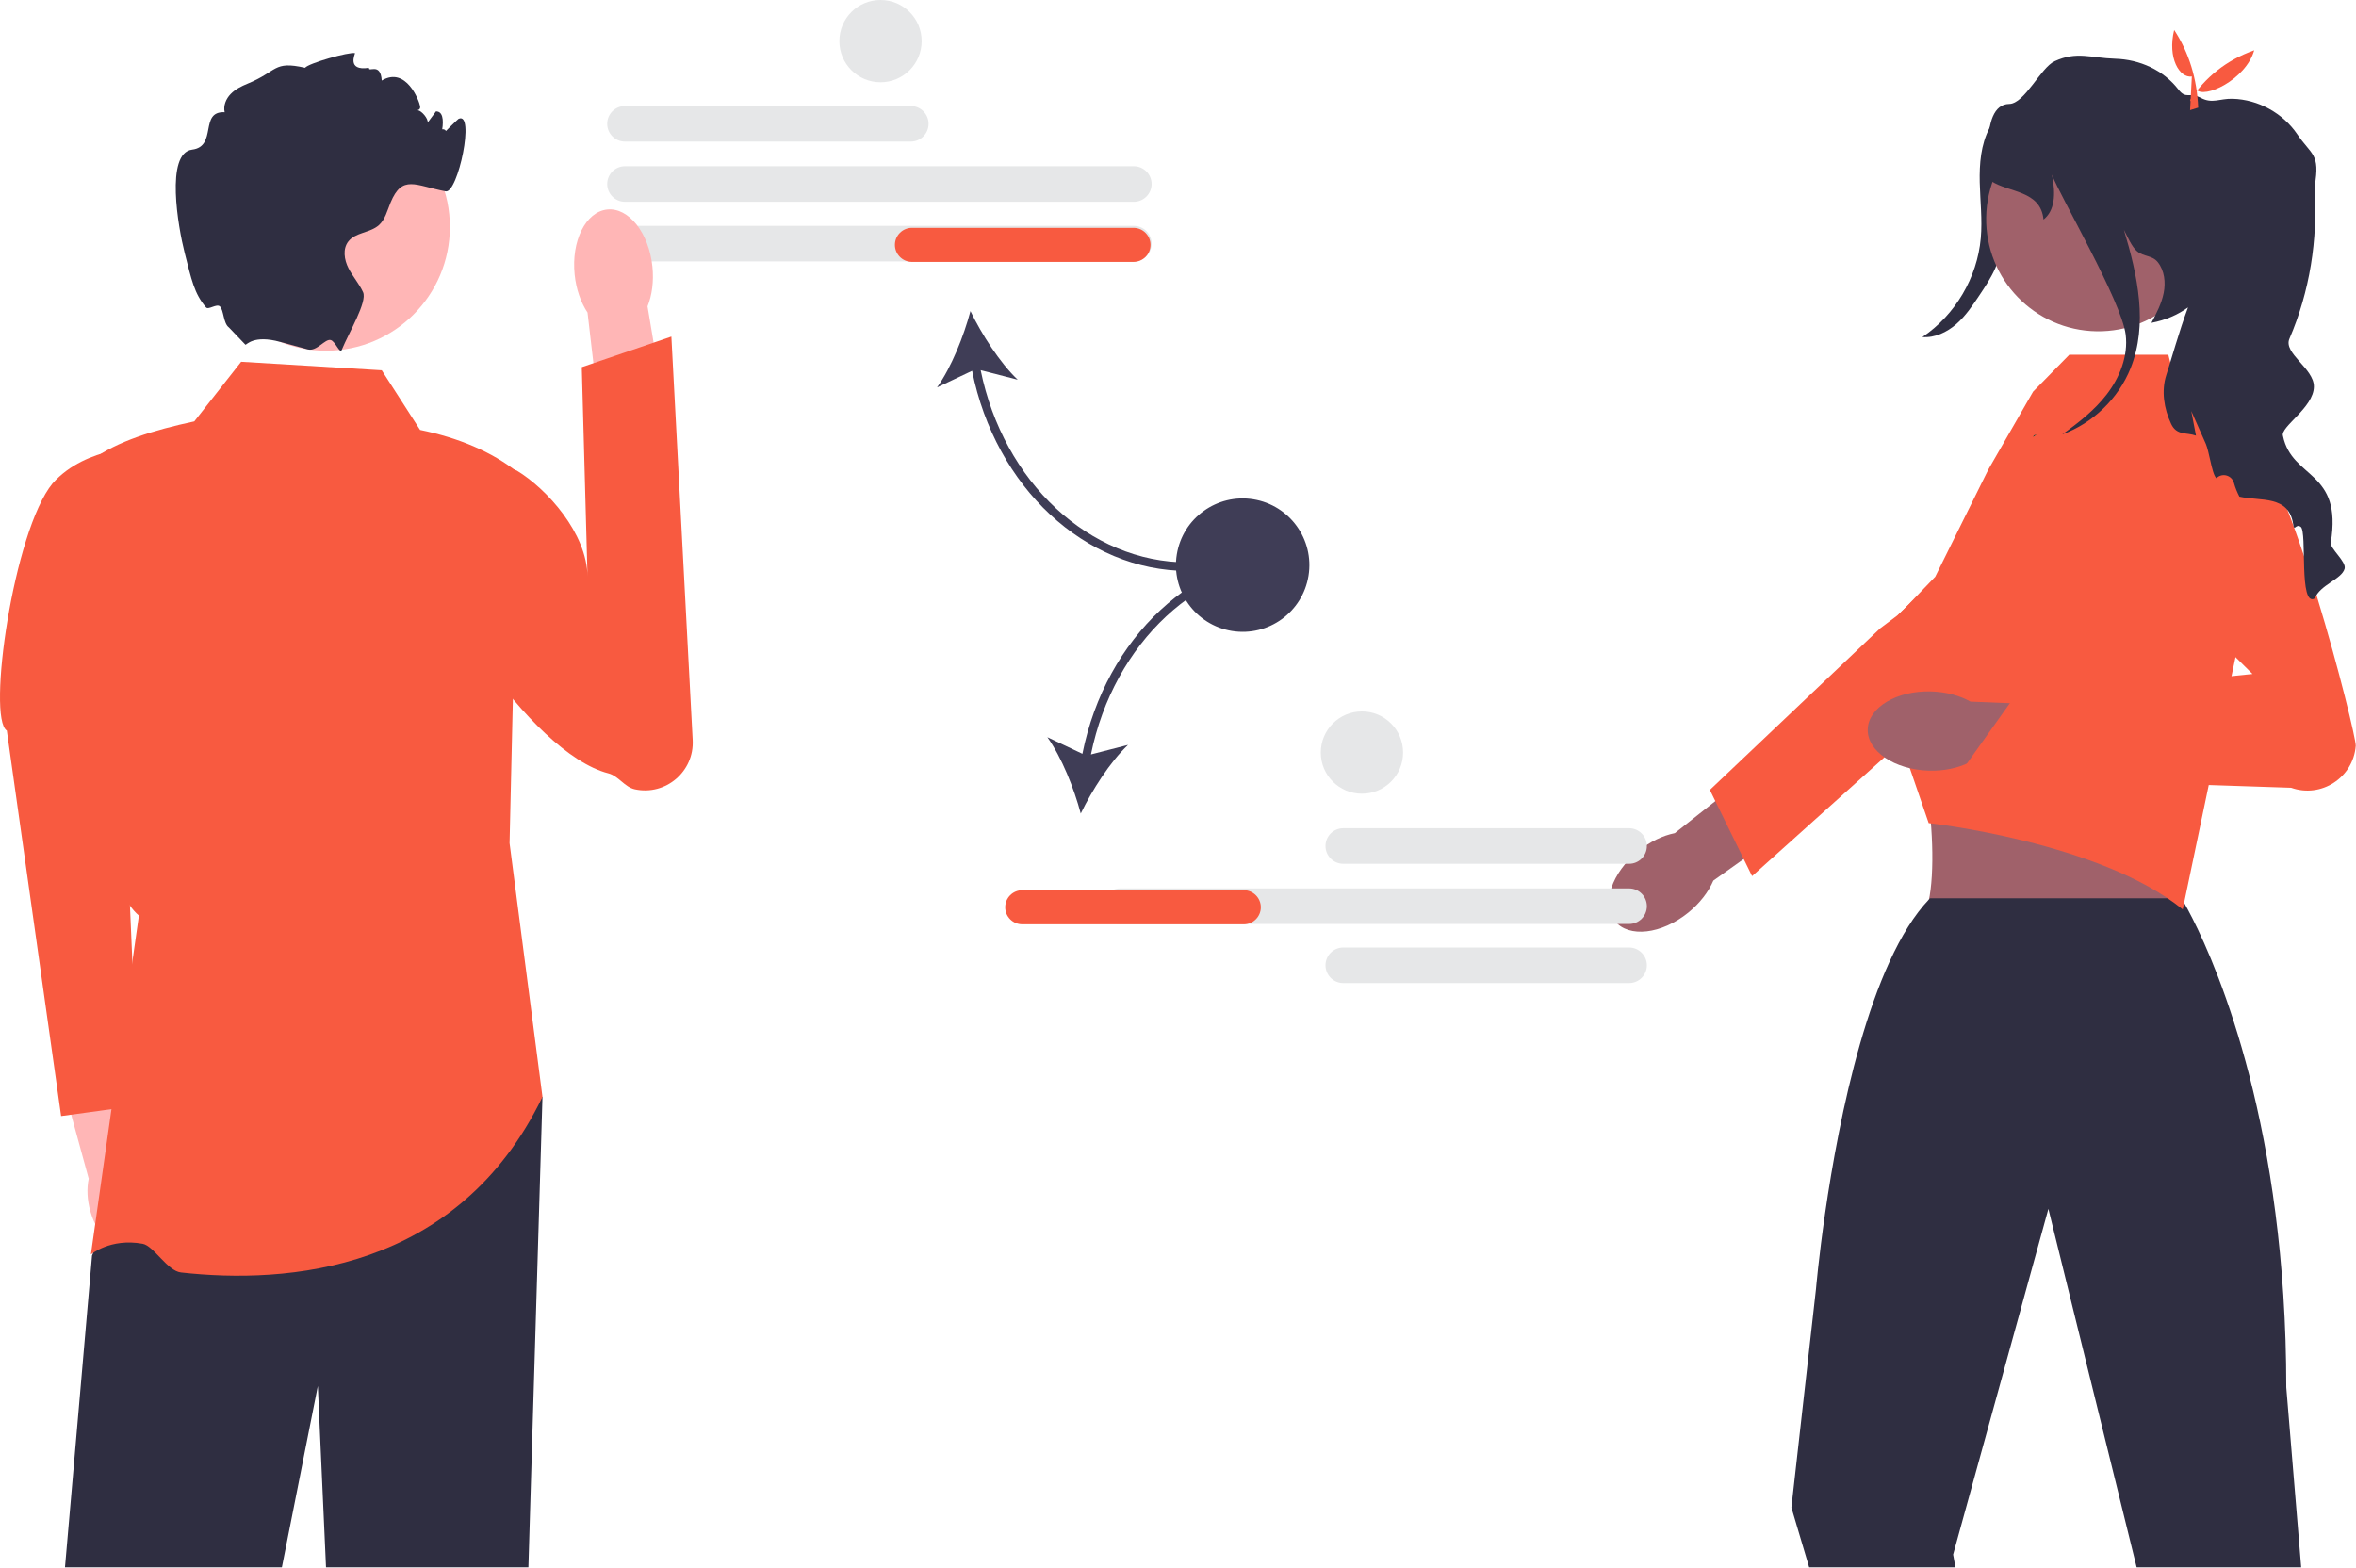 <svg width="553" height="368" viewBox="0 0 553 368" fill="none" xmlns="http://www.w3.org/2000/svg">
<g clip-path="url(#clip0_2165_247)">
<path d="M213.78 33.239H146.695C144.394 33.239 142.521 31.366 142.521 29.064C142.521 26.763 144.394 24.891 146.695 24.891H213.78C216.082 24.891 217.954 26.763 217.954 29.064C217.954 31.366 216.082 33.239 213.78 33.239Z" fill="#E6E7E8"/>
<path d="M266.134 47.367H146.695C144.394 47.367 142.521 45.495 142.521 43.194C142.521 40.892 144.394 39.02 146.695 39.02H266.134C268.435 39.02 270.308 40.892 270.308 43.194C270.308 45.495 268.435 47.367 266.134 47.367Z" fill="#E6E7E8"/>
<path d="M266.134 61.367H146.695C144.394 61.367 142.521 59.495 142.521 57.194C142.521 54.892 144.394 53.02 146.695 53.02H266.134C268.435 53.02 270.308 54.892 270.308 57.194C270.308 59.495 268.435 61.367 266.134 61.367Z" fill="#E6E7E8"/>
<path d="M278.785 134.02V132.02C255.699 132.02 235.54 113.162 230.18 86.894L238.878 89.132C234.671 85.146 230.421 78.473 227.785 73.019C226.228 78.874 223.319 86.231 219.943 90.942L228.173 87.043C233.646 114.372 254.672 134.02 278.785 134.02Z" fill="#3F3D56"/>
<path d="M270.053 57.48C270.053 59.686 268.258 61.48 266.053 61.48H214.053C211.847 61.48 210.053 59.686 210.053 57.48C210.053 55.275 211.847 53.48 214.053 53.48H266.053C268.258 53.48 270.053 55.275 270.053 57.48Z" fill="#F85A40"/>
<path d="M35.904 280.296C35.112 277.539 33.757 275.188 32.143 273.511L26.279 246.781L13.498 249.912L20.822 276.69C20.341 278.956 20.437 281.66 21.229 284.417C23.037 290.714 27.788 294.896 31.841 293.758C35.893 292.62 37.712 286.593 35.904 280.296Z" fill="#FFB6B6"/>
<path d="M34.136 104.956C34.136 104.956 20.331 104.479 12.331 113.479C3.165 124.675 -3.1 168.546 1.603 171.5L14.346 261.986L32.517 259.489L27.853 150.92L34.136 104.956Z" fill="#F85A40"/>
<path d="M127.33 257.48L124.023 367.918H76.523L74.603 325.348L66.163 367.918H15.253L21.603 294.738L28.163 279.348L32.603 268.918L127.33 257.48Z" fill="#2F2E41"/>
<path d="M89.604 86.918L56.604 84.918L45.604 98.918C36.103 100.952 27.523 103.578 21.604 107.918C23.02 149.844 19.909 204.36 32.604 214.918L21.331 294.481C21.331 294.481 25.877 290.586 33.471 291.961C36.094 292.436 39.261 298.346 42.485 298.704C67.254 301.456 107.422 298.626 127.331 257.481L119.604 197.918L121.604 110.918C115.351 105.976 107.578 102.764 98.604 100.918L89.604 86.918Z" fill="#F85A40"/>
<path d="M153.133 62.578C153.491 66.045 153.036 69.306 151.989 71.92L157.486 104.732L141.796 106.891L137.909 73.374C136.35 71.029 135.239 67.93 134.881 64.463C134.063 56.543 137.485 49.7 142.525 49.18C147.566 48.659 152.315 54.658 153.133 62.578Z" fill="#FFB6B6"/>
<path d="M100.97 113.424C99.327 115.848 99.785 118.572 99.393 121.846C97.728 135.742 124.357 176.805 142.783 181.533C145.201 182.154 146.578 184.762 149.019 185.287C156.248 186.84 162.98 181.102 162.589 173.718L157.584 79.01L136.557 86.182L137.903 135.352C137.769 125.166 128.415 114.794 121.33 110.48C121.33 110.48 106.979 104.558 100.97 113.424Z" fill="#F85A40"/>
<path d="M76.528 82.329C92.581 82.329 105.595 69.315 105.595 53.261C105.595 37.207 92.581 24.193 76.528 24.193C60.474 24.193 47.46 37.207 47.46 53.261C47.46 69.315 60.474 82.329 76.528 82.329Z" fill="#FFB6B6"/>
<path d="M103.603 31.917C103.353 31.977 107.429 28.004 107.603 27.917C111.603 25.917 107.493 45.467 104.603 44.917C97.493 43.567 94.423 40.887 91.663 47.577C90.893 49.437 90.413 51.537 88.913 52.867C86.853 54.677 83.433 54.527 81.753 56.687C80.403 58.427 80.793 60.987 81.793 62.947C82.793 64.917 84.313 66.587 85.223 68.597C86.243 70.857 81.893 78.047 80.233 82.087V82.097L80.223 82.121C79.782 83.18 78.734 80.128 77.627 79.823C76.303 79.459 74.352 82.585 72.243 82.017C72.233 82.017 72.223 82.007 72.213 82.007C70.203 81.447 67.963 80.847 65.743 80.247H65.733C59.483 78.547 57.903 80.987 57.603 80.917L53.723 76.857C52.392 75.888 52.542 72.758 51.603 71.917C50.835 71.23 48.921 72.818 48.357 72.157C45.59 68.918 44.954 65.676 43.323 59.277C41.833 53.427 38.743 35.917 45.093 35.127C51.083 34.377 46.703 26.037 52.733 26.347C52.373 24.827 53.043 23.197 54.133 22.077C55.213 20.947 56.653 20.247 58.103 19.647C65.253 16.727 64.063 14.217 71.603 15.917C72.353 14.867 81.971 12.13 83.331 12.48C83.43 12.5 81.233 16.767 86.603 15.917C86.403 17.147 89.331 14.48 89.603 18.917C95.331 15.48 98.413 23.707 98.603 24.917C98.853 26.427 96.573 25.657 98.093 25.887C98.993 26.027 100.533 27.857 100.383 28.767C101.033 27.887 101.683 27.017 102.343 26.137C102.463 26.147 102.573 26.167 102.693 26.187C105.733 26.767 102.248 36.705 102.373 33.607C102.603 27.917 106.633 31.247 103.603 31.917Z" fill="#2F2E41"/>
<path d="M474.37 25.958C473.296 34.785 472.123 43.601 470.85 52.401C470.333 55.976 469.787 59.596 468.349 62.909C467.367 65.17 465.992 67.236 464.625 69.287C463.009 71.711 461.367 74.166 459.172 76.082C456.978 77.998 454.127 79.344 451.223 79.118C458.929 73.931 464.108 65.157 464.927 55.903C465.312 51.553 464.784 47.181 464.682 42.816C464.581 38.45 464.947 33.932 466.961 30.058C468.975 26.184 472.954 23.082 477.319 23.192L474.37 25.958Z" fill="#2F2E41"/>
<path d="M396.268 214.231C389.998 219.316 382.291 220.204 379.055 216.214C375.818 212.224 378.278 204.866 384.548 199.78C387.293 197.554 390.313 196.132 393.113 195.572L419.953 174.355L429.641 187.163L402.154 206.719C401.028 209.343 399.013 212.004 396.268 214.231Z" fill="#A0616A"/>
<path d="M401.338 185.427L441.331 147.479L445.331 144.479C445.331 144.479 468.289 122.113 474.233 121.6C476.751 121.384 479.269 122.012 481.39 123.39C484.817 125.612 486.592 129.269 486.592 132.956C486.592 136.037 485.351 139.132 482.811 141.411L446.198 174.281L430.622 188.262L411.251 205.657L409.281 201.645L402.622 188.053L401.338 185.427Z" fill="#F85A40"/>
<path d="M486.852 159.746L446.809 172.011C453.513 173.899 456.32 214.75 450.081 216.019C450.081 216.019 516.445 220.739 512.824 216.019C508.41 210.265 514.33 172.027 517.153 172.011L486.852 159.746Z" fill="#A0616A"/>
<path d="M540.137 367.921L536.637 325.681C536.637 310.571 535.657 296.921 534.087 284.751C527.797 235.901 512.027 210.861 512.027 210.861H453.027C452.947 210.951 452.867 211.021 452.787 211.111L452.777 211.121C438.857 225.751 431.617 262.541 428.397 284.751C426.867 295.321 426.247 302.591 426.247 302.591L420.477 353.871L424.647 367.921H458.977L458.437 364.911L480.527 284.751L480.797 283.771L481.037 284.751L501.517 367.921L540.137 367.921Z" fill="#2F2E41"/>
<path d="M454.236 135.38L466.703 110.213L477.208 91.929L485.703 83.272H508.952L511.117 91.929L524.103 99.143L528.696 135.216L512.331 213.481C492.852 197.609 452.703 193.213 452.703 193.213L446.198 174.282L441.898 151.477L441.379 148.75L454.236 135.38Z" fill="#F85A40"/>
<path d="M452.74 180.904C444.67 180.675 438.245 176.326 438.391 171.191C438.537 166.055 445.197 162.077 453.268 162.306C456.8 162.407 460.018 163.296 462.506 164.696L496.691 166.095L495.693 182.123L462.099 179.043C459.535 180.299 456.273 181.005 452.74 180.904Z" fill="#A0616A"/>
<path d="M496.457 126.197L528.703 158.211L472.535 163.963L459.482 182.323L537.771 184.919C544.834 187.435 552.358 182.553 552.94 175.078C553.136 172.553 537.052 108.505 527.316 102.559C515.904 95.59 496.457 126.197 496.457 126.197Z" fill="#F85A40"/>
<path d="M518.855 51.858C519.09 37.316 507.492 25.338 492.95 25.103C478.409 24.869 466.431 36.467 466.196 51.008C465.962 65.55 477.56 77.528 492.101 77.762C506.642 77.997 518.621 66.399 518.855 51.858Z" fill="#A0616A"/>
<path d="M550.332 133.48C549.672 135.98 544.532 137.27 543.332 140.48C539.512 142.66 541.582 124.85 540.042 123.68C538.852 122.79 538.532 124.94 538.262 123.09C537.242 116.15 530.572 117.7 525.632 116.58C525.072 115.49 524.642 114.43 524.362 113.4C523.862 111.54 521.582 110.89 520.232 112.26C519.622 111.72 519.182 109.81 518.752 107.9C518.442 106.51 518.132 105.12 517.772 104.24L514.332 96.48L515.442 102.26C513.192 101.45 510.922 102.29 509.612 99.51C507.932 95.94 507.262 91.76 508.482 88.01C509.592 84.61 511.462 77.8 513.572 72.16C511.182 73.89 508.312 75.15 504.982 75.78C506.162 73.54 507.362 71.26 507.862 68.77C508.352 66.28 508.052 63.51 506.472 61.53C505.172 59.9 503.252 60.31 501.632 59C500.372 57.98 499.282 55.37 498.522 53.94C501.762 64.71 504.212 76.15 500.092 86.43C497.242 93.55 491.242 99.34 484.042 101.97C487.872 99.23 491.612 96.31 494.482 92.59C497.552 88.6 499.552 83.56 498.942 78.56C497.982 70.71 483.422 45.88 481.632 41C482.612 45.77 482.232 49.49 479.652 51.54C478.982 44.62 471.442 45.25 467.332 42.48C467.332 42.48 464.152 24.51 471.612 24.4C475.212 24.35 478.982 15.89 482.252 14.38C487.472 11.97 490.672 13.61 496.462 13.79C502.242 13.96 507.792 16.45 511.322 21.02C513.172 23.41 513.852 21.51 516.632 23C519.272 24.41 521.052 23.1 524.042 23.19C530.032 23.35 535.842 26.55 539.202 31.5C542.562 36.46 544.632 36 543.302 43.67C543.282 43.76 543.282 43.94 543.302 44.21C544.032 56.29 542.162 68.4 537.372 79.52C535.892 82.94 543.131 86.47 543.121 90.74C543.111 95.7 535.122 100.22 535.862 102.34C537.982 112.55 549.892 110.28 547.082 127.37C546.852 128.76 550.772 131.81 550.332 133.48Z" fill="#2F2E41"/>
<path d="M477.379 102.211C477.599 102.141 477.819 102.061 478.039 101.971C477.759 102.171 477.489 102.361 477.209 102.561L477.379 102.211Z" fill="#014D44"/>
<path d="M514.47 17.96C511.605 18.386 508.695 13.634 510.322 7.043C513.866 12.463 515.678 18.564 515.963 25.265L514.053 25.857L514.47 17.96Z" fill="#F85A40"/>
<path d="M529.106 11.809C527.151 18.735 517.224 23.371 515.471 20.96L515.27 25.091L514.043 23.512C517.603 18.218 522.456 14.156 529.106 11.809Z" fill="#F85A40"/>
<path d="M311.121 198.594C311.121 196.292 312.994 194.42 315.295 194.42H382.38C384.681 194.42 386.554 196.292 386.554 198.594C386.554 200.895 384.681 202.768 382.38 202.768H315.295C312.994 202.768 311.121 200.895 311.121 198.594Z" fill="#E6E7E8"/>
<path d="M311.121 226.594C311.121 224.292 312.994 222.42 315.295 222.42H382.38C384.681 222.42 386.554 224.292 386.554 226.594C386.554 228.895 384.681 230.768 382.38 230.768H315.295C312.994 230.768 311.121 228.895 311.121 226.594Z" fill="#E6E7E8"/>
<path d="M262.941 216.895C260.64 216.895 258.768 215.022 258.768 212.721C258.768 210.419 260.64 208.547 262.941 208.547H382.38C384.681 208.547 386.554 210.419 386.554 212.721C386.554 215.022 384.681 216.895 382.38 216.895H262.941Z" fill="#E6E7E8"/>
<path d="M254.062 176.947L245.832 173.048C249.208 177.759 252.116 185.116 253.673 190.971C256.31 185.517 260.56 178.845 264.767 174.859L256.069 177.096C261.429 150.828 281.588 131.971 304.673 131.971V129.971C280.56 129.971 259.534 149.618 254.062 176.947Z" fill="#3F3D56"/>
<path d="M291.941 216.971H239.941C237.736 216.971 235.941 215.176 235.941 212.971C235.941 210.765 237.736 208.971 239.941 208.971H291.941C294.147 208.971 295.941 210.765 295.941 212.971C295.941 215.176 294.147 216.971 291.941 216.971Z" fill="#F85A40"/>
<path d="M307.129 135.166C308.515 126.631 302.718 118.588 294.182 117.203C285.647 115.818 277.604 121.615 276.219 130.15C274.834 138.686 280.63 146.728 289.166 148.113C297.702 149.499 305.744 143.702 307.129 135.166Z" fill="#3F3D56"/>
<path d="M206.673 19.315C212.007 19.315 216.33 14.991 216.33 9.657C216.33 4.324 212.007 0 206.673 0C201.339 0 197.016 4.324 197.016 9.657C197.016 14.991 201.339 19.315 206.673 19.315Z" fill="#E6E7E8"/>
<path d="M319.673 186.315C325.007 186.315 329.33 181.991 329.33 176.657C329.33 171.324 325.007 167 319.673 167C314.339 167 310.016 171.324 310.016 176.657C310.016 181.991 314.339 186.315 319.673 186.315Z" fill="#E6E7E8"/>
</g>
<defs>
<clipPath id="clip0_2165_247">
<rect width="552.941" height="367.921" fill="white"/>
</clipPath>
</defs>
</svg>
